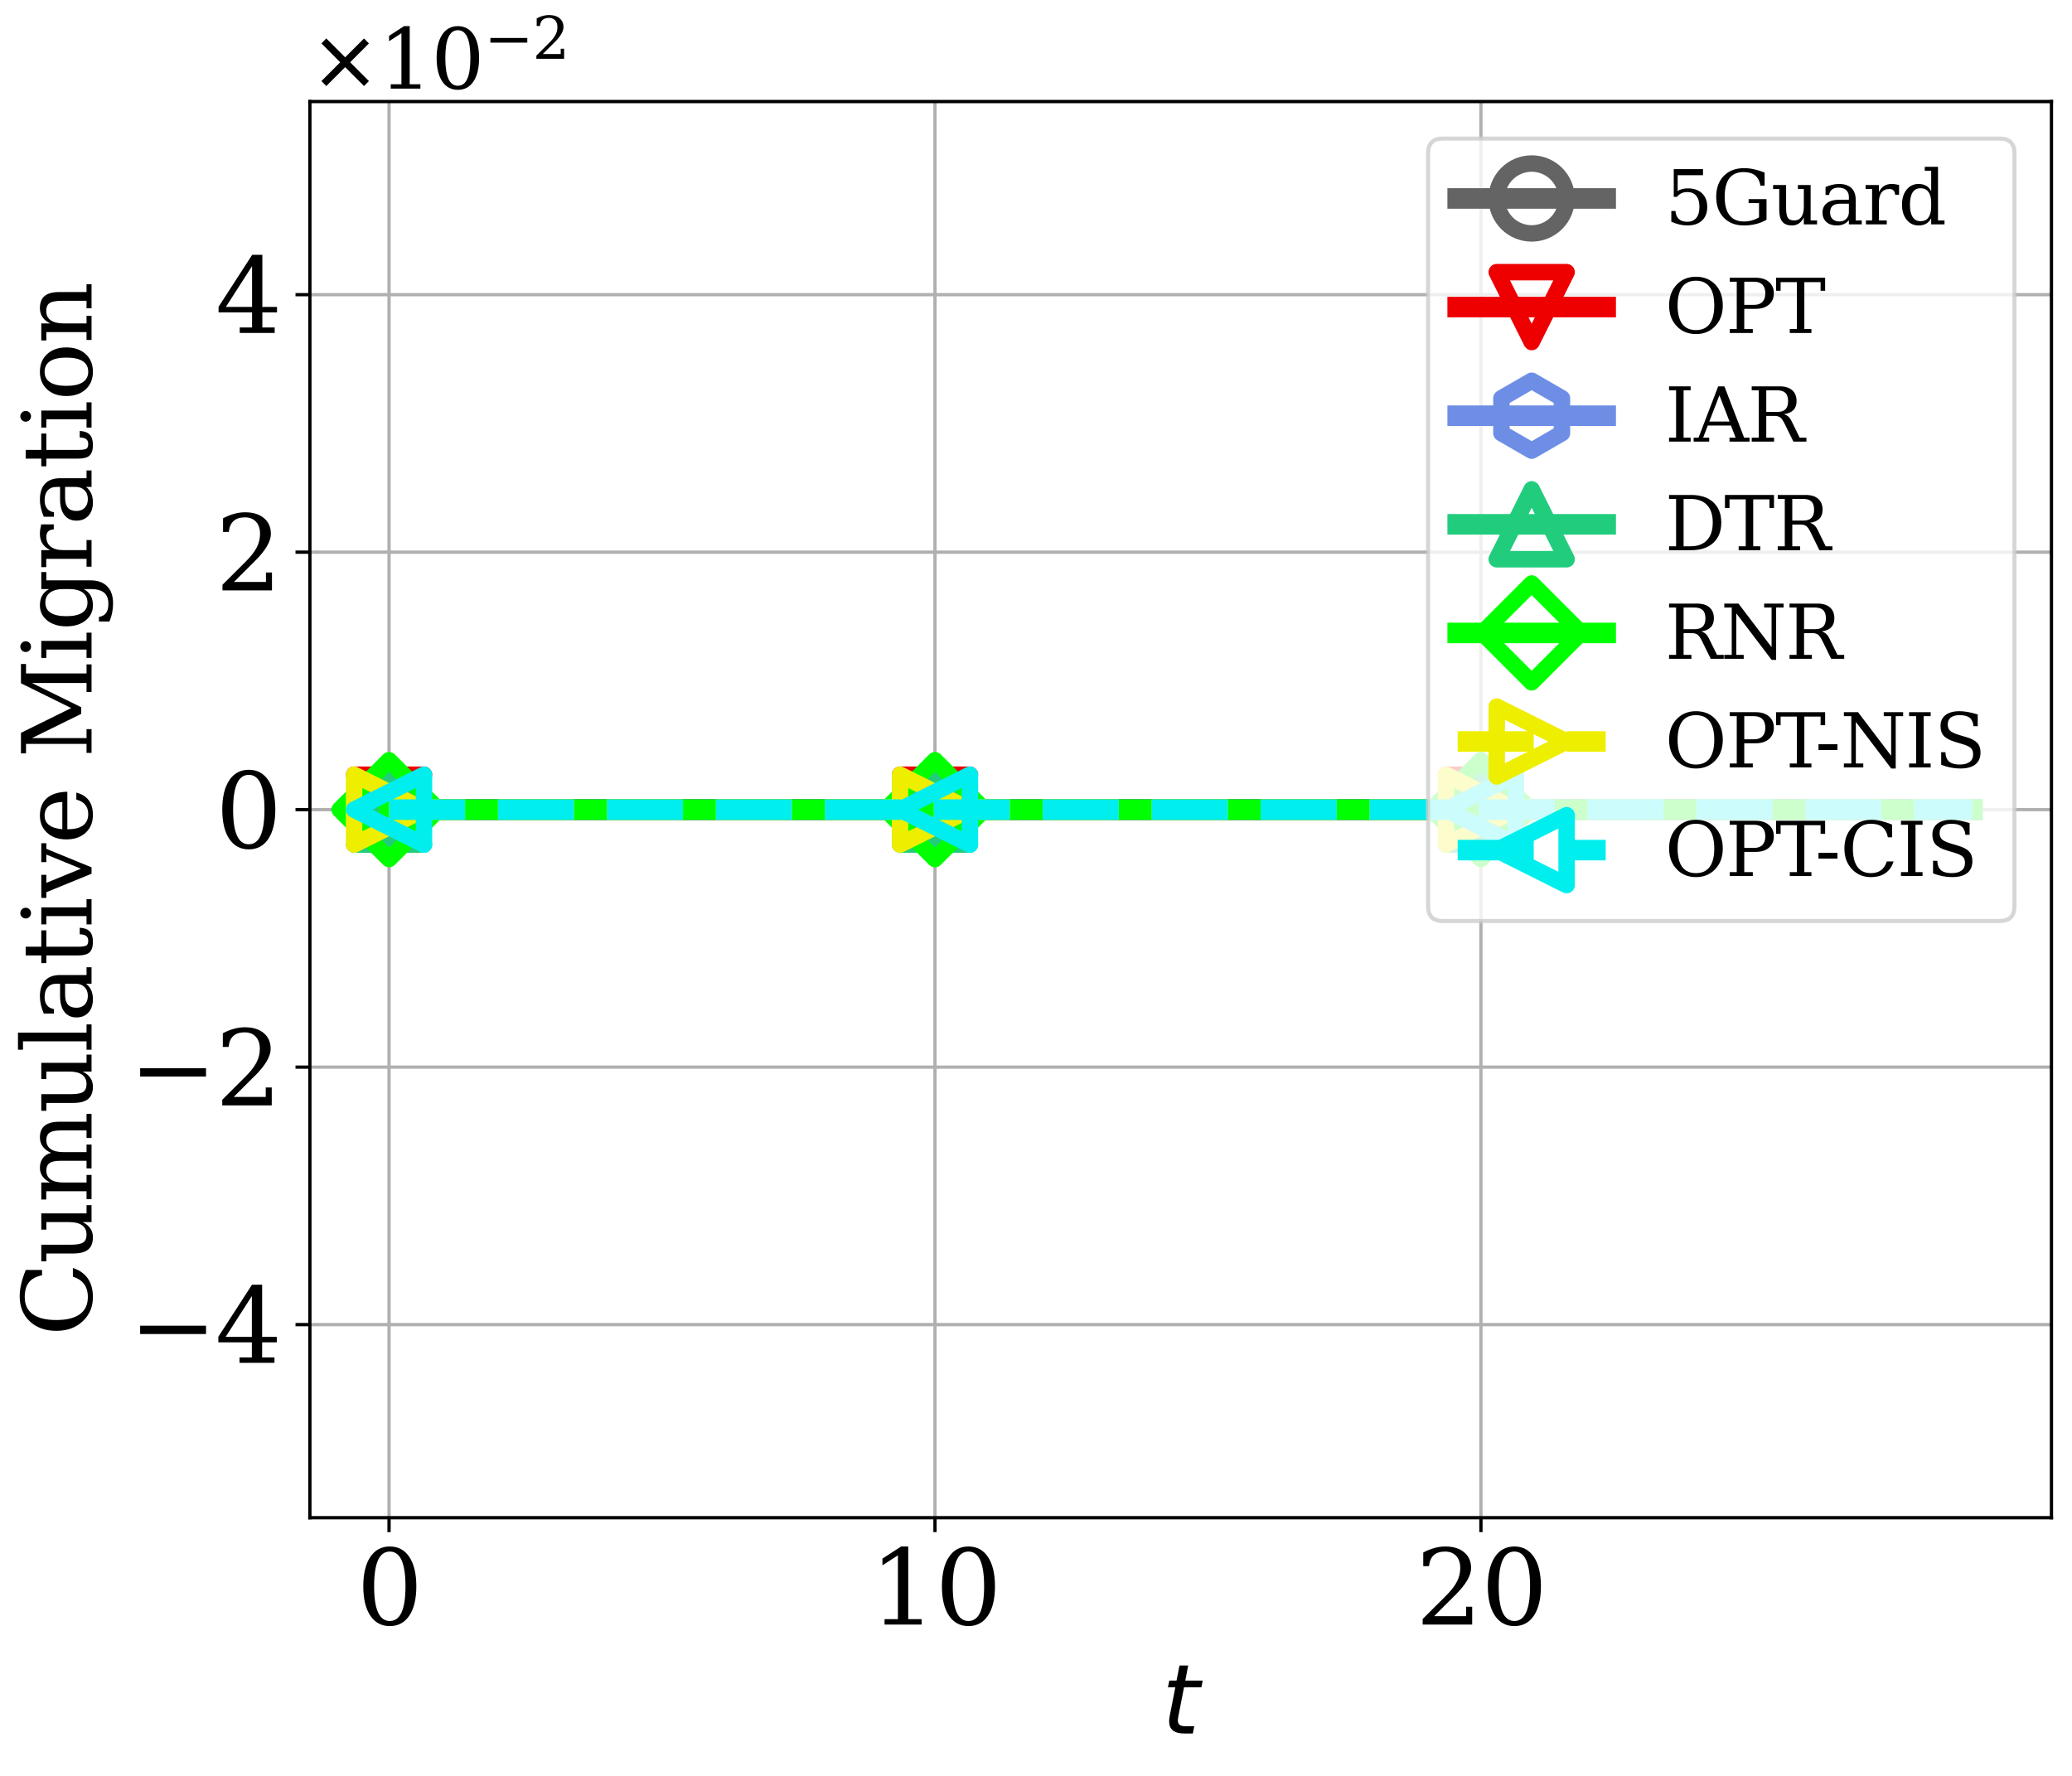 <?xml version="1.0" encoding="utf-8" standalone="no"?>
<!DOCTYPE svg PUBLIC "-//W3C//DTD SVG 1.1//EN"
  "http://www.w3.org/Graphics/SVG/1.1/DTD/svg11.dtd">
<svg xmlns:xlink="http://www.w3.org/1999/xlink" width="504pt" height="432pt" viewBox="0 0 504 432" xmlns="http://www.w3.org/2000/svg" version="1.1">
 <defs>
  <style type="text/css">*{stroke-linejoin: round; stroke-linecap: butt}</style>
 </defs>
 <g id="figure_1">
  <g id="patch_1">
   <path d="M 0 432 
L 504 432 
L 504 0 
L 0 0 
z
" style="fill: #ffffff"/>
  </g>
  <g id="axes_1">
   <g id="patch_2">
    <path d="M 75.378 369.2 
L 499 369.2 
L 499 24.704 
L 75.378 24.704 
z
" style="fill: #ffffff"/>
   </g>
   <g id="PolyCollection_1">
    <defs>
     <path id="m180aa31f4e" d="M 94.633 -235.048 
L 94.633 -235.048 
L 107.913 -235.048 
L 121.192 -235.048 
L 134.472 -235.048 
L 147.752 -235.048 
L 161.032 -235.048 
L 174.311 -235.048 
L 187.591 -235.048 
L 200.871 -235.048 
L 214.15 -235.048 
L 227.43 -235.048 
L 240.71 -235.048 
L 253.99 -235.048 
L 267.269 -235.048 
L 280.549 -235.048 
L 293.829 -235.048 
L 307.108 -235.048 
L 320.388 -235.048 
L 333.668 -235.048 
L 346.947 -235.048 
L 360.227 -235.048 
L 373.507 -235.048 
L 386.787 -235.048 
L 400.066 -235.048 
L 413.346 -235.048 
L 426.626 -235.048 
L 439.905 -235.048 
L 453.185 -235.048 
L 466.465 -235.048 
L 479.744 -235.048 
L 479.744 -235.048 
L 479.744 -235.048 
L 466.465 -235.048 
L 453.185 -235.048 
L 439.905 -235.048 
L 426.626 -235.048 
L 413.346 -235.048 
L 400.066 -235.048 
L 386.787 -235.048 
L 373.507 -235.048 
L 360.227 -235.048 
L 346.947 -235.048 
L 333.668 -235.048 
L 320.388 -235.048 
L 307.108 -235.048 
L 293.829 -235.048 
L 280.549 -235.048 
L 267.269 -235.048 
L 253.99 -235.048 
L 240.71 -235.048 
L 227.43 -235.048 
L 214.15 -235.048 
L 200.871 -235.048 
L 187.591 -235.048 
L 174.311 -235.048 
L 161.032 -235.048 
L 147.752 -235.048 
L 134.472 -235.048 
L 121.192 -235.048 
L 107.913 -235.048 
L 94.633 -235.048 
z
" style="stroke: #646464; stroke-opacity: 0.1"/>
    </defs>
    <g clip-path="url(#pd9e0c29665)">
     <use xlink:href="#m180aa31f4e" x="0" y="432" style="fill: #646464; fill-opacity: 0.1; stroke: #646464; stroke-opacity: 0.1"/>
    </g>
   </g>
   <g id="PolyCollection_2">
    <defs>
     <path id="m5610b100a0" d="M 94.633 -235.048 
L 94.633 -235.048 
L 107.913 -235.048 
L 121.192 -235.048 
L 134.472 -235.048 
L 147.752 -235.048 
L 161.032 -235.048 
L 174.311 -235.048 
L 187.591 -235.048 
L 200.871 -235.048 
L 214.15 -235.048 
L 227.43 -235.048 
L 240.71 -235.048 
L 253.99 -235.048 
L 267.269 -235.048 
L 280.549 -235.048 
L 293.829 -235.048 
L 307.108 -235.048 
L 320.388 -235.048 
L 333.668 -235.048 
L 346.947 -235.048 
L 360.227 -235.048 
L 373.507 -235.048 
L 386.787 -235.048 
L 400.066 -235.048 
L 413.346 -235.048 
L 426.626 -235.048 
L 439.905 -235.048 
L 453.185 -235.048 
L 466.465 -235.048 
L 479.744 -235.048 
L 479.744 -235.048 
L 479.744 -235.048 
L 466.465 -235.048 
L 453.185 -235.048 
L 439.905 -235.048 
L 426.626 -235.048 
L 413.346 -235.048 
L 400.066 -235.048 
L 386.787 -235.048 
L 373.507 -235.048 
L 360.227 -235.048 
L 346.947 -235.048 
L 333.668 -235.048 
L 320.388 -235.048 
L 307.108 -235.048 
L 293.829 -235.048 
L 280.549 -235.048 
L 267.269 -235.048 
L 253.99 -235.048 
L 240.71 -235.048 
L 227.43 -235.048 
L 214.15 -235.048 
L 200.871 -235.048 
L 187.591 -235.048 
L 174.311 -235.048 
L 161.032 -235.048 
L 147.752 -235.048 
L 134.472 -235.048 
L 121.192 -235.048 
L 107.913 -235.048 
L 94.633 -235.048 
z
" style="stroke: #ee0000; stroke-opacity: 0.1"/>
    </defs>
    <g clip-path="url(#pd9e0c29665)">
     <use xlink:href="#m5610b100a0" x="0" y="432" style="fill: #ee0000; fill-opacity: 0.1; stroke: #ee0000; stroke-opacity: 0.1"/>
    </g>
   </g>
   <g id="PolyCollection_3">
    <defs>
     <path id="m418db22a6c" d="M 94.633 -235.048 
L 94.633 -235.048 
L 107.913 -235.048 
L 121.192 -235.048 
L 134.472 -235.048 
L 147.752 -235.048 
L 161.032 -235.048 
L 174.311 -235.048 
L 187.591 -235.048 
L 200.871 -235.048 
L 214.15 -235.048 
L 227.43 -235.048 
L 240.71 -235.048 
L 253.99 -235.048 
L 267.269 -235.048 
L 280.549 -235.048 
L 293.829 -235.048 
L 307.108 -235.048 
L 320.388 -235.048 
L 333.668 -235.048 
L 346.947 -235.048 
L 360.227 -235.048 
L 373.507 -235.048 
L 386.787 -235.048 
L 400.066 -235.048 
L 413.346 -235.048 
L 426.626 -235.048 
L 439.905 -235.048 
L 453.185 -235.048 
L 466.465 -235.048 
L 479.744 -235.048 
L 479.744 -235.048 
L 479.744 -235.048 
L 466.465 -235.048 
L 453.185 -235.048 
L 439.905 -235.048 
L 426.626 -235.048 
L 413.346 -235.048 
L 400.066 -235.048 
L 386.787 -235.048 
L 373.507 -235.048 
L 360.227 -235.048 
L 346.947 -235.048 
L 333.668 -235.048 
L 320.388 -235.048 
L 307.108 -235.048 
L 293.829 -235.048 
L 280.549 -235.048 
L 267.269 -235.048 
L 253.99 -235.048 
L 240.71 -235.048 
L 227.43 -235.048 
L 214.15 -235.048 
L 200.871 -235.048 
L 187.591 -235.048 
L 174.311 -235.048 
L 161.032 -235.048 
L 147.752 -235.048 
L 134.472 -235.048 
L 121.192 -235.048 
L 107.913 -235.048 
L 94.633 -235.048 
z
" style="stroke: #6e8ee6; stroke-opacity: 0.1"/>
    </defs>
    <g clip-path="url(#pd9e0c29665)">
     <use xlink:href="#m418db22a6c" x="0" y="432" style="fill: #6e8ee6; fill-opacity: 0.1; stroke: #6e8ee6; stroke-opacity: 0.1"/>
    </g>
   </g>
   <g id="PolyCollection_4">
    <defs>
     <path id="m2ad1447159" d="M 94.633 -235.048 
L 94.633 -235.048 
L 107.913 -235.048 
L 121.192 -235.048 
L 134.472 -235.048 
L 147.752 -235.048 
L 161.032 -235.048 
L 174.311 -235.048 
L 187.591 -235.048 
L 200.871 -235.048 
L 214.15 -235.048 
L 227.43 -235.048 
L 240.71 -235.048 
L 253.99 -235.048 
L 267.269 -235.048 
L 280.549 -235.048 
L 293.829 -235.048 
L 307.108 -235.048 
L 320.388 -235.048 
L 333.668 -235.048 
L 346.947 -235.048 
L 360.227 -235.048 
L 373.507 -235.048 
L 386.787 -235.048 
L 400.066 -235.048 
L 413.346 -235.048 
L 426.626 -235.048 
L 439.905 -235.048 
L 453.185 -235.048 
L 466.465 -235.048 
L 479.744 -235.048 
L 479.744 -235.048 
L 479.744 -235.048 
L 466.465 -235.048 
L 453.185 -235.048 
L 439.905 -235.048 
L 426.626 -235.048 
L 413.346 -235.048 
L 400.066 -235.048 
L 386.787 -235.048 
L 373.507 -235.048 
L 360.227 -235.048 
L 346.947 -235.048 
L 333.668 -235.048 
L 320.388 -235.048 
L 307.108 -235.048 
L 293.829 -235.048 
L 280.549 -235.048 
L 267.269 -235.048 
L 253.99 -235.048 
L 240.71 -235.048 
L 227.43 -235.048 
L 214.15 -235.048 
L 200.871 -235.048 
L 187.591 -235.048 
L 174.311 -235.048 
L 161.032 -235.048 
L 147.752 -235.048 
L 134.472 -235.048 
L 121.192 -235.048 
L 107.913 -235.048 
L 94.633 -235.048 
z
" style="stroke: #21cd7d; stroke-opacity: 0.1"/>
    </defs>
    <g clip-path="url(#pd9e0c29665)">
     <use xlink:href="#m2ad1447159" x="0" y="432" style="fill: #21cd7d; fill-opacity: 0.1; stroke: #21cd7d; stroke-opacity: 0.1"/>
    </g>
   </g>
   <g id="PolyCollection_5">
    <defs>
     <path id="mbe9d8a12d3" d="M 94.633 -235.048 
L 94.633 -235.048 
L 107.913 -235.048 
L 121.192 -235.048 
L 134.472 -235.048 
L 147.752 -235.048 
L 161.032 -235.048 
L 174.311 -235.048 
L 187.591 -235.048 
L 200.871 -235.048 
L 214.15 -235.048 
L 227.43 -235.048 
L 240.71 -235.048 
L 253.99 -235.048 
L 267.269 -235.048 
L 280.549 -235.048 
L 293.829 -235.048 
L 307.108 -235.048 
L 320.388 -235.048 
L 333.668 -235.048 
L 346.947 -235.048 
L 360.227 -235.048 
L 373.507 -235.048 
L 386.787 -235.048 
L 400.066 -235.048 
L 413.346 -235.048 
L 426.626 -235.048 
L 439.905 -235.048 
L 453.185 -235.048 
L 466.465 -235.048 
L 479.744 -235.048 
L 479.744 -235.048 
L 479.744 -235.048 
L 466.465 -235.048 
L 453.185 -235.048 
L 439.905 -235.048 
L 426.626 -235.048 
L 413.346 -235.048 
L 400.066 -235.048 
L 386.787 -235.048 
L 373.507 -235.048 
L 360.227 -235.048 
L 346.947 -235.048 
L 333.668 -235.048 
L 320.388 -235.048 
L 307.108 -235.048 
L 293.829 -235.048 
L 280.549 -235.048 
L 267.269 -235.048 
L 253.99 -235.048 
L 240.71 -235.048 
L 227.43 -235.048 
L 214.15 -235.048 
L 200.871 -235.048 
L 187.591 -235.048 
L 174.311 -235.048 
L 161.032 -235.048 
L 147.752 -235.048 
L 134.472 -235.048 
L 121.192 -235.048 
L 107.913 -235.048 
L 94.633 -235.048 
z
" style="stroke: #00ff00; stroke-opacity: 0.1"/>
    </defs>
    <g clip-path="url(#pd9e0c29665)">
     <use xlink:href="#mbe9d8a12d3" x="0" y="432" style="fill: #00ff00; fill-opacity: 0.1; stroke: #00ff00; stroke-opacity: 0.1"/>
    </g>
   </g>
   <g id="PolyCollection_6">
    <defs>
     <path id="m8a2be11d81" d="M 94.633 -235.048 
L 94.633 -235.048 
L 107.913 -235.048 
L 121.192 -235.048 
L 134.472 -235.048 
L 147.752 -235.048 
L 161.032 -235.048 
L 174.311 -235.048 
L 187.591 -235.048 
L 200.871 -235.048 
L 214.15 -235.048 
L 227.43 -235.048 
L 240.71 -235.048 
L 253.99 -235.048 
L 267.269 -235.048 
L 280.549 -235.048 
L 293.829 -235.048 
L 307.108 -235.048 
L 320.388 -235.048 
L 333.668 -235.048 
L 346.947 -235.048 
L 360.227 -235.048 
L 373.507 -235.048 
L 386.787 -235.048 
L 400.066 -235.048 
L 413.346 -235.048 
L 426.626 -235.048 
L 439.905 -235.048 
L 453.185 -235.048 
L 466.465 -235.048 
L 479.744 -235.048 
L 479.744 -235.048 
L 479.744 -235.048 
L 466.465 -235.048 
L 453.185 -235.048 
L 439.905 -235.048 
L 426.626 -235.048 
L 413.346 -235.048 
L 400.066 -235.048 
L 386.787 -235.048 
L 373.507 -235.048 
L 360.227 -235.048 
L 346.947 -235.048 
L 333.668 -235.048 
L 320.388 -235.048 
L 307.108 -235.048 
L 293.829 -235.048 
L 280.549 -235.048 
L 267.269 -235.048 
L 253.99 -235.048 
L 240.71 -235.048 
L 227.43 -235.048 
L 214.15 -235.048 
L 200.871 -235.048 
L 187.591 -235.048 
L 174.311 -235.048 
L 161.032 -235.048 
L 147.752 -235.048 
L 134.472 -235.048 
L 121.192 -235.048 
L 107.913 -235.048 
L 94.633 -235.048 
z
" style="stroke: #eeee00; stroke-opacity: 0.1"/>
    </defs>
    <g clip-path="url(#pd9e0c29665)">
     <use xlink:href="#m8a2be11d81" x="0" y="432" style="fill: #eeee00; fill-opacity: 0.1; stroke: #eeee00; stroke-opacity: 0.1"/>
    </g>
   </g>
   <g id="PolyCollection_7">
    <defs>
     <path id="md2bee66a5a" d="M 94.633 -235.048 
L 94.633 -235.048 
L 107.913 -235.048 
L 121.192 -235.048 
L 134.472 -235.048 
L 147.752 -235.048 
L 161.032 -235.048 
L 174.311 -235.048 
L 187.591 -235.048 
L 200.871 -235.048 
L 214.15 -235.048 
L 227.43 -235.048 
L 240.71 -235.048 
L 253.99 -235.048 
L 267.269 -235.048 
L 280.549 -235.048 
L 293.829 -235.048 
L 307.108 -235.048 
L 320.388 -235.048 
L 333.668 -235.048 
L 346.947 -235.048 
L 360.227 -235.048 
L 373.507 -235.048 
L 386.787 -235.048 
L 400.066 -235.048 
L 413.346 -235.048 
L 426.626 -235.048 
L 439.905 -235.048 
L 453.185 -235.048 
L 466.465 -235.048 
L 479.744 -235.048 
L 479.744 -235.048 
L 479.744 -235.048 
L 466.465 -235.048 
L 453.185 -235.048 
L 439.905 -235.048 
L 426.626 -235.048 
L 413.346 -235.048 
L 400.066 -235.048 
L 386.787 -235.048 
L 373.507 -235.048 
L 360.227 -235.048 
L 346.947 -235.048 
L 333.668 -235.048 
L 320.388 -235.048 
L 307.108 -235.048 
L 293.829 -235.048 
L 280.549 -235.048 
L 267.269 -235.048 
L 253.99 -235.048 
L 240.71 -235.048 
L 227.43 -235.048 
L 214.15 -235.048 
L 200.871 -235.048 
L 187.591 -235.048 
L 174.311 -235.048 
L 161.032 -235.048 
L 147.752 -235.048 
L 134.472 -235.048 
L 121.192 -235.048 
L 107.913 -235.048 
L 94.633 -235.048 
z
" style="stroke: #00eeee; stroke-opacity: 0.1"/>
    </defs>
    <g clip-path="url(#pd9e0c29665)">
     <use xlink:href="#md2bee66a5a" x="0" y="432" style="fill: #00eeee; fill-opacity: 0.1; stroke: #00eeee; stroke-opacity: 0.1"/>
    </g>
   </g>
   <g id="matplotlib.axis_1">
    <g id="xtick_1">
     <g id="line2d_1">
      <path d="M 94.633 369.2 
L 94.633 24.704 
" clip-path="url(#pd9e0c29665)" style="fill: none; stroke: #b0b0b0; stroke-width: 0.8; stroke-linecap: square"/>
     </g>
     <g id="line2d_2">
      <defs>
       <path id="maee5010b68" d="M 0 0 
L 0 3.5 
" style="stroke: #000000; stroke-width: 0.8"/>
      </defs>
      <g>
       <use xlink:href="#maee5010b68" x="94.633" y="369.2" style="stroke: #000000; stroke-width: 0.8"/>
      </g>
     </g>
     <g id="text_1">
      <!-- 0 -->
      <g transform="translate(86.68 395.196) scale(0.25 -0.25)">
       <defs>
        <path id="DejaVuSerif-30" d="M 2034 219 
Q 2513 219 2750 744 
Q 2988 1269 2988 2328 
Q 2988 3391 2750 3916 
Q 2513 4441 2034 4441 
Q 1556 4441 1318 3916 
Q 1081 3391 1081 2328 
Q 1081 1269 1318 744 
Q 1556 219 2034 219 
z
M 2034 -91 
Q 1275 -91 848 546 
Q 422 1184 422 2328 
Q 422 3475 848 4112 
Q 1275 4750 2034 4750 
Q 2797 4750 3222 4112 
Q 3647 3475 3647 2328 
Q 3647 1184 3222 546 
Q 2797 -91 2034 -91 
z
" transform="scale(0.016)"/>
       </defs>
       <use xlink:href="#DejaVuSerif-30"/>
      </g>
     </g>
    </g>
    <g id="xtick_2">
     <g id="line2d_3">
      <path d="M 227.43 369.2 
L 227.43 24.704 
" clip-path="url(#pd9e0c29665)" style="fill: none; stroke: #b0b0b0; stroke-width: 0.8; stroke-linecap: square"/>
     </g>
     <g id="line2d_4">
      <g>
       <use xlink:href="#maee5010b68" x="227.43" y="369.2" style="stroke: #000000; stroke-width: 0.8"/>
      </g>
     </g>
     <g id="text_2">
      <!-- 10 -->
      <g transform="translate(211.524 395.196) scale(0.25 -0.25)">
       <defs>
        <path id="DejaVuSerif-31" d="M 909 0 
L 909 331 
L 1722 331 
L 1722 4213 
L 781 3603 
L 781 4013 
L 1919 4750 
L 2350 4750 
L 2350 331 
L 3163 331 
L 3163 0 
L 909 0 
z
" transform="scale(0.016)"/>
       </defs>
       <use xlink:href="#DejaVuSerif-31"/>
       <use xlink:href="#DejaVuSerif-30" x="63.623"/>
      </g>
     </g>
    </g>
    <g id="xtick_3">
     <g id="line2d_5">
      <path d="M 360.227 369.2 
L 360.227 24.704 
" clip-path="url(#pd9e0c29665)" style="fill: none; stroke: #b0b0b0; stroke-width: 0.8; stroke-linecap: square"/>
     </g>
     <g id="line2d_6">
      <g>
       <use xlink:href="#maee5010b68" x="360.227" y="369.2" style="stroke: #000000; stroke-width: 0.8"/>
      </g>
     </g>
     <g id="text_3">
      <!-- 20 -->
      <g transform="translate(344.321 395.196) scale(0.25 -0.25)">
       <defs>
        <path id="DejaVuSerif-32" d="M 819 3553 
L 469 3553 
L 469 4384 
Q 803 4563 1142 4656 
Q 1481 4750 1806 4750 
Q 2534 4750 2956 4397 
Q 3378 4044 3378 3438 
Q 3378 2753 2422 1800 
Q 2347 1728 2309 1691 
L 1131 513 
L 3078 513 
L 3078 1088 
L 3444 1088 
L 3444 0 
L 434 0 
L 434 341 
L 1850 1753 
Q 2319 2222 2519 2614 
Q 2719 3006 2719 3438 
Q 2719 3909 2473 4175 
Q 2228 4441 1797 4441 
Q 1350 4441 1106 4219 
Q 863 3997 819 3553 
z
" transform="scale(0.016)"/>
       </defs>
       <use xlink:href="#DejaVuSerif-32"/>
       <use xlink:href="#DejaVuSerif-30" x="63.623"/>
      </g>
     </g>
    </g>
    <g id="text_4">
     <!-- $\it{t}$ -->
     <g transform="translate(282.589 421.872) scale(0.23 -0.23)">
      <defs>
       <path id="DejaVuSans-Oblique-74" d="M 2706 3500 
L 2619 3053 
L 1472 3053 
L 1100 1153 
Q 1081 1047 1072 975 
Q 1063 903 1063 863 
Q 1063 663 1183 572 
Q 1303 481 1569 481 
L 2150 481 
L 2053 0 
L 1503 0 
Q 991 0 739 200 
Q 488 400 488 806 
Q 488 878 497 964 
Q 506 1050 525 1153 
L 897 3053 
L 409 3053 
L 500 3500 
L 978 3500 
L 1172 4494 
L 1747 4494 
L 1556 3500 
L 2706 3500 
z
" transform="scale(0.016)"/>
      </defs>
      <use xlink:href="#DejaVuSans-Oblique-74" transform="translate(0 0.781)"/>
     </g>
    </g>
   </g>
   <g id="matplotlib.axis_2">
    <g id="ytick_1">
     <g id="line2d_7">
      <path d="M 75.378 322.223 
L 499 322.223 
" clip-path="url(#pd9e0c29665)" style="fill: none; stroke: #b0b0b0; stroke-width: 0.8; stroke-linecap: square"/>
     </g>
     <g id="line2d_8">
      <defs>
       <path id="m7adc4ee8de" d="M 0 0 
L -3.5 0 
" style="stroke: #000000; stroke-width: 0.8"/>
      </defs>
      <g>
       <use xlink:href="#m7adc4ee8de" x="75.378" y="322.223" style="stroke: #000000; stroke-width: 0.8"/>
      </g>
     </g>
     <g id="text_5">
      <!-- $\mathdefault{−4}$ -->
      <g transform="translate(31.378 331.721) scale(0.25 -0.25)">
       <defs>
        <path id="DejaVuSerif-2212" d="M 678 2259 
L 4684 2259 
L 4684 1753 
L 678 1753 
L 678 2259 
z
" transform="scale(0.016)"/>
        <path id="DejaVuSerif-34" d="M 2234 1581 
L 2234 4063 
L 641 1581 
L 2234 1581 
z
M 3609 0 
L 1484 0 
L 1484 331 
L 2234 331 
L 2234 1247 
L 197 1247 
L 197 1588 
L 2241 4750 
L 2859 4750 
L 2859 1581 
L 3750 1581 
L 3750 1247 
L 2859 1247 
L 2859 331 
L 3609 331 
L 3609 0 
z
" transform="scale(0.016)"/>
       </defs>
       <use xlink:href="#DejaVuSerif-2212" transform="translate(0 0.781)"/>
       <use xlink:href="#DejaVuSerif-34" transform="translate(83.789 0.781)"/>
      </g>
     </g>
    </g>
    <g id="ytick_2">
     <g id="line2d_9">
      <path d="M 75.378 259.588 
L 499 259.588 
" clip-path="url(#pd9e0c29665)" style="fill: none; stroke: #b0b0b0; stroke-width: 0.8; stroke-linecap: square"/>
     </g>
     <g id="line2d_10">
      <g>
       <use xlink:href="#m7adc4ee8de" x="75.378" y="259.588" style="stroke: #000000; stroke-width: 0.8"/>
      </g>
     </g>
     <g id="text_6">
      <!-- $\mathdefault{−2}$ -->
      <g transform="translate(31.378 269.086) scale(0.25 -0.25)">
       <use xlink:href="#DejaVuSerif-2212" transform="translate(0 0.781)"/>
       <use xlink:href="#DejaVuSerif-32" transform="translate(83.789 0.781)"/>
      </g>
     </g>
    </g>
    <g id="ytick_3">
     <g id="line2d_11">
      <path d="M 75.378 196.952 
L 499 196.952 
" clip-path="url(#pd9e0c29665)" style="fill: none; stroke: #b0b0b0; stroke-width: 0.8; stroke-linecap: square"/>
     </g>
     <g id="line2d_12">
      <g>
       <use xlink:href="#m7adc4ee8de" x="75.378" y="196.952" style="stroke: #000000; stroke-width: 0.8"/>
      </g>
     </g>
     <g id="text_7">
      <!-- $\mathdefault{0}$ -->
      <g transform="translate(52.378 206.45) scale(0.25 -0.25)">
       <use xlink:href="#DejaVuSerif-30" transform="translate(0 0.781)"/>
      </g>
     </g>
    </g>
    <g id="ytick_4">
     <g id="line2d_13">
      <path d="M 75.378 134.316 
L 499 134.316 
" clip-path="url(#pd9e0c29665)" style="fill: none; stroke: #b0b0b0; stroke-width: 0.8; stroke-linecap: square"/>
     </g>
     <g id="line2d_14">
      <g>
       <use xlink:href="#m7adc4ee8de" x="75.378" y="134.316" style="stroke: #000000; stroke-width: 0.8"/>
      </g>
     </g>
     <g id="text_8">
      <!-- $\mathdefault{2}$ -->
      <g transform="translate(52.378 143.814) scale(0.25 -0.25)">
       <use xlink:href="#DejaVuSerif-32" transform="translate(0 0.781)"/>
      </g>
     </g>
    </g>
    <g id="ytick_5">
     <g id="line2d_15">
      <path d="M 75.378 71.681 
L 499 71.681 
" clip-path="url(#pd9e0c29665)" style="fill: none; stroke: #b0b0b0; stroke-width: 0.8; stroke-linecap: square"/>
     </g>
     <g id="line2d_16">
      <g>
       <use xlink:href="#m7adc4ee8de" x="75.378" y="71.681" style="stroke: #000000; stroke-width: 0.8"/>
      </g>
     </g>
     <g id="text_9">
      <!-- $\mathdefault{4}$ -->
      <g transform="translate(52.378 81.179) scale(0.25 -0.25)">
       <use xlink:href="#DejaVuSerif-34" transform="translate(0 0.781)"/>
      </g>
     </g>
    </g>
    <g id="text_10">
     <!-- Cumulative Migration -->
     <g transform="translate(22.267 325.062) rotate(-90) scale(0.23 -0.23)">
      <defs>
       <path id="DejaVuSerif-43" d="M 4513 1234 
Q 4306 581 3820 245 
Q 3334 -91 2591 -91 
Q 2134 -91 1743 65 
Q 1353 222 1050 525 
Q 700 875 529 1320 
Q 359 1766 359 2328 
Q 359 3416 987 4083 
Q 1616 4750 2644 4750 
Q 3025 4750 3456 4650 
Q 3888 4550 4384 4347 
L 4384 3272 
L 4031 3272 
Q 3916 3859 3567 4137 
Q 3219 4416 2591 4416 
Q 1844 4416 1459 3886 
Q 1075 3356 1075 2328 
Q 1075 1303 1459 773 
Q 1844 244 2591 244 
Q 3113 244 3450 492 
Q 3788 741 3938 1234 
L 4513 1234 
z
" transform="scale(0.016)"/>
       <path id="DejaVuSerif-75" d="M 2266 3322 
L 3341 3322 
L 3341 331 
L 3884 331 
L 3884 0 
L 2766 0 
L 2766 588 
Q 2606 256 2353 82 
Q 2100 -91 1766 -91 
Q 1213 -91 952 223 
Q 691 538 691 1209 
L 691 2988 
L 172 2988 
L 172 3322 
L 1269 3322 
L 1269 1388 
Q 1269 781 1417 556 
Q 1566 331 1947 331 
Q 2347 331 2556 625 
Q 2766 919 2766 1478 
L 2766 2988 
L 2266 2988 
L 2266 3322 
z
" transform="scale(0.016)"/>
       <path id="DejaVuSerif-6d" d="M 3316 2675 
Q 3481 3041 3739 3227 
Q 3997 3413 4341 3413 
Q 4863 3413 5119 3089 
Q 5375 2766 5375 2113 
L 5375 331 
L 5894 331 
L 5894 0 
L 4300 0 
L 4300 331 
L 4800 331 
L 4800 2047 
Q 4800 2556 4650 2772 
Q 4500 2988 4153 2988 
Q 3769 2988 3567 2697 
Q 3366 2406 3366 1850 
L 3366 331 
L 3866 331 
L 3866 0 
L 2291 0 
L 2291 331 
L 2791 331 
L 2791 2069 
Q 2791 2566 2641 2777 
Q 2491 2988 2144 2988 
Q 1759 2988 1557 2697 
Q 1356 2406 1356 1850 
L 1356 331 
L 1856 331 
L 1856 0 
L 263 0 
L 263 331 
L 781 331 
L 781 2994 
L 231 2994 
L 231 3322 
L 1356 3322 
L 1356 2731 
Q 1516 3063 1762 3238 
Q 2009 3413 2322 3413 
Q 2709 3413 2968 3220 
Q 3228 3028 3316 2675 
z
" transform="scale(0.016)"/>
       <path id="DejaVuSerif-6c" d="M 1313 331 
L 1856 331 
L 1856 0 
L 184 0 
L 184 331 
L 738 331 
L 738 4531 
L 184 4531 
L 184 4863 
L 1313 4863 
L 1313 331 
z
" transform="scale(0.016)"/>
       <path id="DejaVuSerif-61" d="M 2547 1044 
L 2547 1747 
L 1806 1747 
Q 1378 1747 1168 1562 
Q 959 1378 959 997 
Q 959 650 1171 447 
Q 1384 244 1747 244 
Q 2106 244 2326 466 
Q 2547 688 2547 1044 
z
M 3122 2075 
L 3122 331 
L 3634 331 
L 3634 0 
L 2547 0 
L 2547 359 
Q 2356 128 2106 18 
Q 1856 -91 1522 -91 
Q 969 -91 644 203 
Q 319 497 319 997 
Q 319 1513 691 1797 
Q 1063 2081 1741 2081 
L 2547 2081 
L 2547 2309 
Q 2547 2688 2317 2895 
Q 2088 3103 1672 3103 
Q 1328 3103 1125 2947 
Q 922 2791 872 2484 
L 575 2484 
L 575 3156 
Q 875 3284 1158 3348 
Q 1441 3413 1709 3413 
Q 2400 3413 2761 3070 
Q 3122 2728 3122 2075 
z
" transform="scale(0.016)"/>
       <path id="DejaVuSerif-74" d="M 691 2988 
L 184 2988 
L 184 3322 
L 691 3322 
L 691 4353 
L 1269 4353 
L 1269 3322 
L 2350 3322 
L 2350 2988 
L 1269 2988 
L 1269 878 
Q 1269 456 1350 337 
Q 1431 219 1650 219 
Q 1875 219 1978 351 
Q 2081 484 2088 781 
L 2522 781 
Q 2497 328 2275 118 
Q 2053 -91 1600 -91 
Q 1103 -91 897 129 
Q 691 350 691 878 
L 691 2988 
z
" transform="scale(0.016)"/>
       <path id="DejaVuSerif-69" d="M 622 4353 
Q 622 4497 726 4603 
Q 831 4709 978 4709 
Q 1122 4709 1226 4603 
Q 1331 4497 1331 4353 
Q 1331 4206 1228 4103 
Q 1125 4000 978 4000 
Q 831 4000 726 4103 
Q 622 4206 622 4353 
z
M 1356 331 
L 1900 331 
L 1900 0 
L 231 0 
L 231 331 
L 781 331 
L 781 2988 
L 231 2988 
L 231 3322 
L 1356 3322 
L 1356 331 
z
" transform="scale(0.016)"/>
       <path id="DejaVuSerif-76" d="M 1581 0 
L 359 2988 
L -19 2988 
L -19 3322 
L 1509 3322 
L 1509 2988 
L 978 2988 
L 1913 703 
L 2847 2988 
L 2350 2988 
L 2350 3322 
L 3597 3322 
L 3597 2988 
L 3225 2988 
L 2003 0 
L 1581 0 
z
" transform="scale(0.016)"/>
       <path id="DejaVuSerif-65" d="M 3469 1600 
L 991 1600 
L 991 1575 
Q 991 903 1244 561 
Q 1497 219 1991 219 
Q 2369 219 2611 417 
Q 2853 616 2950 1006 
L 3413 1006 
Q 3275 459 2904 184 
Q 2534 -91 1931 -91 
Q 1203 -91 761 389 
Q 319 869 319 1663 
Q 319 2450 753 2931 
Q 1188 3413 1894 3413 
Q 2647 3413 3050 2948 
Q 3453 2484 3469 1600 
z
M 2791 1931 
Q 2772 2513 2545 2808 
Q 2319 3103 1894 3103 
Q 1497 3103 1269 2806 
Q 1041 2509 991 1931 
L 2791 1931 
z
" transform="scale(0.016)"/>
       <path id="DejaVuSerif-20" transform="scale(0.016)"/>
       <path id="DejaVuSerif-4d" d="M 353 0 
L 353 331 
L 947 331 
L 947 4331 
L 319 4331 
L 319 4666 
L 1678 4666 
L 3316 1344 
L 4953 4666 
L 6228 4666 
L 6228 4331 
L 5606 4331 
L 5606 331 
L 6203 331 
L 6203 0 
L 4378 0 
L 4378 331 
L 4972 331 
L 4972 3938 
L 3372 684 
L 2931 684 
L 1331 3938 
L 1331 331 
L 1925 331 
L 1925 0 
L 353 0 
z
" transform="scale(0.016)"/>
       <path id="DejaVuSerif-67" d="M 3359 2988 
L 3359 72 
Q 3359 -644 2965 -1033 
Q 2572 -1422 1844 -1422 
Q 1516 -1422 1216 -1362 
Q 916 -1303 641 -1184 
L 641 -488 
L 941 -488 
Q 997 -813 1206 -963 
Q 1416 -1113 1806 -1113 
Q 2313 -1113 2548 -827 
Q 2784 -541 2784 72 
L 2784 519 
Q 2616 206 2355 57 
Q 2094 -91 1709 -91 
Q 1097 -91 708 395 
Q 319 881 319 1663 
Q 319 2444 706 2928 
Q 1094 3413 1709 3413 
Q 2094 3413 2355 3264 
Q 2616 3116 2784 2803 
L 2784 3322 
L 3909 3322 
L 3909 2988 
L 3359 2988 
z
M 2784 1825 
Q 2784 2422 2554 2737 
Q 2325 3053 1888 3053 
Q 1444 3053 1217 2703 
Q 991 2353 991 1663 
Q 991 975 1217 622 
Q 1444 269 1888 269 
Q 2325 269 2554 583 
Q 2784 897 2784 1497 
L 2784 1825 
z
" transform="scale(0.016)"/>
       <path id="DejaVuSerif-72" d="M 3059 3328 
L 3059 2497 
L 2728 2497 
Q 2713 2744 2591 2866 
Q 2469 2988 2234 2988 
Q 1809 2988 1582 2694 
Q 1356 2400 1356 1850 
L 1356 331 
L 2022 331 
L 2022 0 
L 263 0 
L 263 331 
L 781 331 
L 781 2994 
L 231 2994 
L 231 3322 
L 1356 3322 
L 1356 2731 
Q 1525 3078 1790 3245 
Q 2056 3413 2438 3413 
Q 2578 3413 2733 3391 
Q 2888 3369 3059 3328 
z
" transform="scale(0.016)"/>
       <path id="DejaVuSerif-6f" d="M 1925 219 
Q 2388 219 2623 584 
Q 2859 950 2859 1663 
Q 2859 2375 2623 2739 
Q 2388 3103 1925 3103 
Q 1463 3103 1227 2739 
Q 991 2375 991 1663 
Q 991 950 1228 584 
Q 1466 219 1925 219 
z
M 1925 -91 
Q 1200 -91 759 389 
Q 319 869 319 1663 
Q 319 2456 758 2934 
Q 1197 3413 1925 3413 
Q 2653 3413 3092 2934 
Q 3531 2456 3531 1663 
Q 3531 869 3092 389 
Q 2653 -91 1925 -91 
z
" transform="scale(0.016)"/>
       <path id="DejaVuSerif-6e" d="M 263 0 
L 263 331 
L 781 331 
L 781 2988 
L 231 2988 
L 231 3322 
L 1356 3322 
L 1356 2731 
Q 1516 3069 1770 3241 
Q 2025 3413 2363 3413 
Q 2913 3413 3172 3097 
Q 3431 2781 3431 2113 
L 3431 331 
L 3944 331 
L 3944 0 
L 2356 0 
L 2356 331 
L 2853 331 
L 2853 1931 
Q 2853 2541 2703 2767 
Q 2553 2994 2175 2994 
Q 1775 2994 1565 2701 
Q 1356 2409 1356 1850 
L 1356 331 
L 1856 331 
L 1856 0 
L 263 0 
z
" transform="scale(0.016)"/>
      </defs>
      <use xlink:href="#DejaVuSerif-43"/>
      <use xlink:href="#DejaVuSerif-75" x="76.514"/>
      <use xlink:href="#DejaVuSerif-6d" x="140.918"/>
      <use xlink:href="#DejaVuSerif-75" x="235.742"/>
      <use xlink:href="#DejaVuSerif-6c" x="300.146"/>
      <use xlink:href="#DejaVuSerif-61" x="332.129"/>
      <use xlink:href="#DejaVuSerif-74" x="391.748"/>
      <use xlink:href="#DejaVuSerif-69" x="431.934"/>
      <use xlink:href="#DejaVuSerif-76" x="463.916"/>
      <use xlink:href="#DejaVuSerif-65" x="520.41"/>
      <use xlink:href="#DejaVuSerif-20" x="579.59"/>
      <use xlink:href="#DejaVuSerif-4d" x="611.377"/>
      <use xlink:href="#DejaVuSerif-69" x="713.77"/>
      <use xlink:href="#DejaVuSerif-67" x="745.752"/>
      <use xlink:href="#DejaVuSerif-72" x="809.766"/>
      <use xlink:href="#DejaVuSerif-61" x="857.568"/>
      <use xlink:href="#DejaVuSerif-74" x="917.188"/>
      <use xlink:href="#DejaVuSerif-69" x="957.373"/>
      <use xlink:href="#DejaVuSerif-6f" x="989.355"/>
      <use xlink:href="#DejaVuSerif-6e" x="1049.561"/>
     </g>
    </g>
    <g id="text_11">
     <!-- $\times\mathdefault{10^{−2}}\mathdefault{}$ -->
     <g transform="translate(75.378 21.704) scale(0.2 -0.2)">
      <defs>
       <path id="DejaVuSans-d7" d="M 4488 3438 
L 3059 2003 
L 4488 575 
L 4116 197 
L 2681 1631 
L 1247 197 
L 878 575 
L 2303 2003 
L 878 3438 
L 1247 3816 
L 2681 2381 
L 4116 3816 
L 4488 3438 
z
" transform="scale(0.016)"/>
      </defs>
      <use xlink:href="#DejaVuSans-d7" transform="translate(0 0.713)"/>
      <use xlink:href="#DejaVuSerif-31" transform="translate(83.789 0.713)"/>
      <use xlink:href="#DejaVuSerif-30" transform="translate(147.412 0.713)"/>
      <use xlink:href="#DejaVuSerif-2212" transform="translate(211.944 37.047) scale(0.7)"/>
      <use xlink:href="#DejaVuSerif-32" transform="translate(270.596 37.047) scale(0.7)"/>
     </g>
    </g>
   </g>
   <g id="line2d_17">
    <path d="M 94.633 196.952 
L 107.913 196.952 
L 121.192 196.952 
L 134.472 196.952 
L 147.752 196.952 
L 161.032 196.952 
L 174.311 196.952 
L 187.591 196.952 
L 200.871 196.952 
L 214.15 196.952 
L 227.43 196.952 
L 240.71 196.952 
L 253.99 196.952 
L 267.269 196.952 
L 280.549 196.952 
L 293.829 196.952 
L 307.108 196.952 
L 320.388 196.952 
L 333.668 196.952 
L 346.947 196.952 
L 360.227 196.952 
L 373.507 196.952 
L 386.787 196.952 
L 400.066 196.952 
L 413.346 196.952 
L 426.626 196.952 
L 439.905 196.952 
L 453.185 196.952 
L 466.465 196.952 
L 479.744 196.952 
" clip-path="url(#pd9e0c29665)" style="fill: none; stroke: #646464; stroke-width: 5; stroke-linecap: square"/>
    <defs>
     <path id="m0c8e67235f" d="M 0 8.5 
C 2.254 8.5 4.416 7.604 6.01 6.01 
C 7.604 4.416 8.5 2.254 8.5 0 
C 8.5 -2.254 7.604 -4.416 6.01 -6.01 
C 4.416 -7.604 2.254 -8.5 0 -8.5 
C -2.254 -8.5 -4.416 -7.604 -6.01 -6.01 
C -7.604 -4.416 -8.5 -2.254 -8.5 0 
C -8.5 2.254 -7.604 4.416 -6.01 6.01 
C -4.416 7.604 -2.254 8.5 0 8.5 
z
" style="stroke: #646464; stroke-width: 4"/>
    </defs>
    <g clip-path="url(#pd9e0c29665)">
     <use xlink:href="#m0c8e67235f" x="94.633" y="196.952" style="fill-opacity: 0; stroke: #646464; stroke-width: 4"/>
     <use xlink:href="#m0c8e67235f" x="227.43" y="196.952" style="fill-opacity: 0; stroke: #646464; stroke-width: 4"/>
     <use xlink:href="#m0c8e67235f" x="360.227" y="196.952" style="fill-opacity: 0; stroke: #646464; stroke-width: 4"/>
    </g>
   </g>
   <g id="line2d_18">
    <path d="M 94.633 196.952 
L 107.913 196.952 
L 121.192 196.952 
L 134.472 196.952 
L 147.752 196.952 
L 161.032 196.952 
L 174.311 196.952 
L 187.591 196.952 
L 200.871 196.952 
L 214.15 196.952 
L 227.43 196.952 
L 240.71 196.952 
L 253.99 196.952 
L 267.269 196.952 
L 280.549 196.952 
L 293.829 196.952 
L 307.108 196.952 
L 320.388 196.952 
L 333.668 196.952 
L 346.947 196.952 
L 360.227 196.952 
L 373.507 196.952 
L 386.787 196.952 
L 400.066 196.952 
L 413.346 196.952 
L 426.626 196.952 
L 439.905 196.952 
L 453.185 196.952 
L 466.465 196.952 
L 479.744 196.952 
" clip-path="url(#pd9e0c29665)" style="fill: none; stroke: #ee0000; stroke-width: 5; stroke-linecap: square"/>
    <defs>
     <path id="mf6b3fa459f" d="M -0 8.5 
L 8.5 -8.5 
L -8.5 -8.5 
z
" style="stroke: #ee0000; stroke-width: 4; stroke-linejoin: miter"/>
    </defs>
    <g clip-path="url(#pd9e0c29665)">
     <use xlink:href="#mf6b3fa459f" x="94.633" y="196.952" style="fill-opacity: 0; stroke: #ee0000; stroke-width: 4; stroke-linejoin: miter"/>
     <use xlink:href="#mf6b3fa459f" x="227.43" y="196.952" style="fill-opacity: 0; stroke: #ee0000; stroke-width: 4; stroke-linejoin: miter"/>
     <use xlink:href="#mf6b3fa459f" x="360.227" y="196.952" style="fill-opacity: 0; stroke: #ee0000; stroke-width: 4; stroke-linejoin: miter"/>
    </g>
   </g>
   <g id="line2d_19">
    <path d="M 94.633 196.952 
L 107.913 196.952 
L 121.192 196.952 
L 134.472 196.952 
L 147.752 196.952 
L 161.032 196.952 
L 174.311 196.952 
L 187.591 196.952 
L 200.871 196.952 
L 214.15 196.952 
L 227.43 196.952 
L 240.71 196.952 
L 253.99 196.952 
L 267.269 196.952 
L 280.549 196.952 
L 293.829 196.952 
L 307.108 196.952 
L 320.388 196.952 
L 333.668 196.952 
L 346.947 196.952 
L 360.227 196.952 
L 373.507 196.952 
L 386.787 196.952 
L 400.066 196.952 
L 413.346 196.952 
L 426.626 196.952 
L 439.905 196.952 
L 453.185 196.952 
L 466.465 196.952 
L 479.744 196.952 
" clip-path="url(#pd9e0c29665)" style="fill: none; stroke: #6e8ee6; stroke-width: 5; stroke-linecap: square"/>
    <defs>
     <path id="m7e84cf474a" d="M 0 -8.5 
L -7.361 -4.25 
L -7.361 4.25 
L -0 8.5 
L 7.361 4.25 
L 7.361 -4.25 
z
" style="stroke: #6e8ee6; stroke-width: 4; stroke-linejoin: miter"/>
    </defs>
    <g clip-path="url(#pd9e0c29665)">
     <use xlink:href="#m7e84cf474a" x="94.633" y="196.952" style="fill-opacity: 0; stroke: #6e8ee6; stroke-width: 4; stroke-linejoin: miter"/>
     <use xlink:href="#m7e84cf474a" x="227.43" y="196.952" style="fill-opacity: 0; stroke: #6e8ee6; stroke-width: 4; stroke-linejoin: miter"/>
     <use xlink:href="#m7e84cf474a" x="360.227" y="196.952" style="fill-opacity: 0; stroke: #6e8ee6; stroke-width: 4; stroke-linejoin: miter"/>
    </g>
   </g>
   <g id="line2d_20">
    <path d="M 94.633 196.952 
L 107.913 196.952 
L 121.192 196.952 
L 134.472 196.952 
L 147.752 196.952 
L 161.032 196.952 
L 174.311 196.952 
L 187.591 196.952 
L 200.871 196.952 
L 214.15 196.952 
L 227.43 196.952 
L 240.71 196.952 
L 253.99 196.952 
L 267.269 196.952 
L 280.549 196.952 
L 293.829 196.952 
L 307.108 196.952 
L 320.388 196.952 
L 333.668 196.952 
L 346.947 196.952 
L 360.227 196.952 
L 373.507 196.952 
L 386.787 196.952 
L 400.066 196.952 
L 413.346 196.952 
L 426.626 196.952 
L 439.905 196.952 
L 453.185 196.952 
L 466.465 196.952 
L 479.744 196.952 
" clip-path="url(#pd9e0c29665)" style="fill: none; stroke: #21cd7d; stroke-width: 5; stroke-linecap: square"/>
    <defs>
     <path id="m8fa15c11fd" d="M 0 -8.5 
L -8.5 8.5 
L 8.5 8.5 
z
" style="stroke: #21cd7d; stroke-width: 4; stroke-linejoin: miter"/>
    </defs>
    <g clip-path="url(#pd9e0c29665)">
     <use xlink:href="#m8fa15c11fd" x="94.633" y="196.952" style="fill-opacity: 0; stroke: #21cd7d; stroke-width: 4; stroke-linejoin: miter"/>
     <use xlink:href="#m8fa15c11fd" x="227.43" y="196.952" style="fill-opacity: 0; stroke: #21cd7d; stroke-width: 4; stroke-linejoin: miter"/>
     <use xlink:href="#m8fa15c11fd" x="360.227" y="196.952" style="fill-opacity: 0; stroke: #21cd7d; stroke-width: 4; stroke-linejoin: miter"/>
    </g>
   </g>
   <g id="line2d_21">
    <path d="M 94.633 196.952 
L 107.913 196.952 
L 121.192 196.952 
L 134.472 196.952 
L 147.752 196.952 
L 161.032 196.952 
L 174.311 196.952 
L 187.591 196.952 
L 200.871 196.952 
L 214.15 196.952 
L 227.43 196.952 
L 240.71 196.952 
L 253.99 196.952 
L 267.269 196.952 
L 280.549 196.952 
L 293.829 196.952 
L 307.108 196.952 
L 320.388 196.952 
L 333.668 196.952 
L 346.947 196.952 
L 360.227 196.952 
L 373.507 196.952 
L 386.787 196.952 
L 400.066 196.952 
L 413.346 196.952 
L 426.626 196.952 
L 439.905 196.952 
L 453.185 196.952 
L 466.465 196.952 
L 479.744 196.952 
" clip-path="url(#pd9e0c29665)" style="fill: none; stroke: #00ff00; stroke-width: 5; stroke-linecap: square"/>
    <defs>
     <path id="m8b7400c5e3" d="M 0 12.021 
L 12.021 0 
L 0 -12.021 
L -12.021 0 
z
" style="stroke: #00ff00; stroke-width: 4; stroke-linejoin: miter"/>
    </defs>
    <g clip-path="url(#pd9e0c29665)">
     <use xlink:href="#m8b7400c5e3" x="94.633" y="196.952" style="fill-opacity: 0; stroke: #00ff00; stroke-width: 4; stroke-linejoin: miter"/>
     <use xlink:href="#m8b7400c5e3" x="227.43" y="196.952" style="fill-opacity: 0; stroke: #00ff00; stroke-width: 4; stroke-linejoin: miter"/>
     <use xlink:href="#m8b7400c5e3" x="360.227" y="196.952" style="fill-opacity: 0; stroke: #00ff00; stroke-width: 4; stroke-linejoin: miter"/>
    </g>
   </g>
   <g id="line2d_22">
    <path d="M 94.633 196.952 
L 107.913 196.952 
L 121.192 196.952 
L 134.472 196.952 
L 147.752 196.952 
L 161.032 196.952 
L 174.311 196.952 
L 187.591 196.952 
L 200.871 196.952 
L 214.15 196.952 
L 227.43 196.952 
L 240.71 196.952 
L 253.99 196.952 
L 267.269 196.952 
L 280.549 196.952 
L 293.829 196.952 
L 307.108 196.952 
L 320.388 196.952 
L 333.668 196.952 
L 346.947 196.952 
L 360.227 196.952 
L 373.507 196.952 
L 386.787 196.952 
L 400.066 196.952 
L 413.346 196.952 
L 426.626 196.952 
L 439.905 196.952 
L 453.185 196.952 
L 466.465 196.952 
L 479.744 196.952 
" clip-path="url(#pd9e0c29665)" style="fill: none; stroke-dasharray: 18.5,8; stroke-dashoffset: 0; stroke: #eeee00; stroke-width: 5"/>
    <defs>
     <path id="m08810d26b0" d="M 8.5 0 
L -8.5 -8.5 
L -8.5 8.5 
z
" style="stroke: #eeee00; stroke-width: 4; stroke-linejoin: miter"/>
    </defs>
    <g clip-path="url(#pd9e0c29665)">
     <use xlink:href="#m08810d26b0" x="94.633" y="196.952" style="fill-opacity: 0; stroke: #eeee00; stroke-width: 4; stroke-linejoin: miter"/>
     <use xlink:href="#m08810d26b0" x="227.43" y="196.952" style="fill-opacity: 0; stroke: #eeee00; stroke-width: 4; stroke-linejoin: miter"/>
     <use xlink:href="#m08810d26b0" x="360.227" y="196.952" style="fill-opacity: 0; stroke: #eeee00; stroke-width: 4; stroke-linejoin: miter"/>
    </g>
   </g>
   <g id="line2d_23">
    <path d="M 94.633 196.952 
L 107.913 196.952 
L 121.192 196.952 
L 134.472 196.952 
L 147.752 196.952 
L 161.032 196.952 
L 174.311 196.952 
L 187.591 196.952 
L 200.871 196.952 
L 214.15 196.952 
L 227.43 196.952 
L 240.71 196.952 
L 253.99 196.952 
L 267.269 196.952 
L 280.549 196.952 
L 293.829 196.952 
L 307.108 196.952 
L 320.388 196.952 
L 333.668 196.952 
L 346.947 196.952 
L 360.227 196.952 
L 373.507 196.952 
L 386.787 196.952 
L 400.066 196.952 
L 413.346 196.952 
L 426.626 196.952 
L 439.905 196.952 
L 453.185 196.952 
L 466.465 196.952 
L 479.744 196.952 
" clip-path="url(#pd9e0c29665)" style="fill: none; stroke-dasharray: 18.5,8; stroke-dashoffset: 0; stroke: #00eeee; stroke-width: 5"/>
    <defs>
     <path id="m6178cf1964" d="M -8.5 -0 
L 8.5 8.5 
L 8.5 -8.5 
z
" style="stroke: #00eeee; stroke-width: 4; stroke-linejoin: miter"/>
    </defs>
    <g clip-path="url(#pd9e0c29665)">
     <use xlink:href="#m6178cf1964" x="94.633" y="196.952" style="fill-opacity: 0; stroke: #00eeee; stroke-width: 4; stroke-linejoin: miter"/>
     <use xlink:href="#m6178cf1964" x="227.43" y="196.952" style="fill-opacity: 0; stroke: #00eeee; stroke-width: 4; stroke-linejoin: miter"/>
     <use xlink:href="#m6178cf1964" x="360.227" y="196.952" style="fill-opacity: 0; stroke: #00eeee; stroke-width: 4; stroke-linejoin: miter"/>
    </g>
   </g>
   <g id="patch_3">
    <path d="M 75.378 369.2 
L 75.378 24.704 
" style="fill: none; stroke: #000000; stroke-width: 0.8; stroke-linejoin: miter; stroke-linecap: square"/>
   </g>
   <g id="patch_4">
    <path d="M 499 369.2 
L 499 24.704 
" style="fill: none; stroke: #000000; stroke-width: 0.8; stroke-linejoin: miter; stroke-linecap: square"/>
   </g>
   <g id="patch_5">
    <path d="M 75.378 369.2 
L 499 369.2 
" style="fill: none; stroke: #000000; stroke-width: 0.8; stroke-linejoin: miter; stroke-linecap: square"/>
   </g>
   <g id="patch_6">
    <path d="M 75.378 24.704 
L 499 24.704 
" style="fill: none; stroke: #000000; stroke-width: 0.8; stroke-linejoin: miter; stroke-linecap: square"/>
   </g>
   <g id="legend_1">
    <g id="patch_7">
     <path d="M 350.97 224.048 
L 486.4 224.048 
Q 490 224.048 490 220.448 
L 490 37.304 
Q 490 33.704 486.4 33.704 
L 350.97 33.704 
Q 347.37 33.704 347.37 37.304 
L 347.37 220.448 
Q 347.37 224.048 350.97 224.048 
z
" style="fill: #ffffff; opacity: 0.8; stroke: #cccccc; stroke-linejoin: miter"/>
    </g>
    <g id="line2d_24">
     <path d="M 354.57 48.281 
L 390.57 48.281 
" style="fill: none; stroke: #646464; stroke-width: 5; stroke-linecap: square"/>
    </g>
    <g id="line2d_25">
     <g>
      <use xlink:href="#m0c8e67235f" x="372.57" y="48.281" style="fill-opacity: 0; stroke: #646464; stroke-width: 4"/>
     </g>
    </g>
    <g id="text_12">
     <!-- 5Guard -->
     <g transform="translate(404.97 54.581) scale(0.18 -0.18)">
      <defs>
       <path id="DejaVuSerif-35" d="M 3219 4666 
L 3219 4153 
L 1081 4153 
L 1081 2816 
Q 1244 2928 1461 2984 
Q 1678 3041 1947 3041 
Q 2703 3041 3140 2622 
Q 3578 2203 3578 1478 
Q 3578 738 3136 323 
Q 2694 -91 1894 -91 
Q 1572 -91 1234 -12 
Q 897 66 544 225 
L 544 1131 
L 897 1131 
Q 925 688 1179 453 
Q 1434 219 1894 219 
Q 2388 219 2653 544 
Q 2919 869 2919 1478 
Q 2919 2084 2655 2407 
Q 2391 2731 1894 2731 
Q 1613 2731 1398 2631 
Q 1184 2531 1019 2322 
L 750 2322 
L 750 4666 
L 3219 4666 
z
" transform="scale(0.016)"/>
       <path id="DejaVuSerif-47" d="M 4097 3272 
Q 3988 3856 3641 4136 
Q 3294 4416 2675 4416 
Q 1869 4416 1472 3897 
Q 1075 3378 1075 2328 
Q 1075 1300 1484 772 
Q 1894 244 2688 244 
Q 3041 244 3362 331 
Q 3684 419 3975 594 
L 3975 1797 
L 3097 1797 
L 3097 2131 
L 4609 2131 
L 4609 391 
Q 4194 150 3714 29 
Q 3234 -91 2688 -91 
Q 1631 -91 995 570 
Q 359 1231 359 2328 
Q 359 3434 996 4092 
Q 1634 4750 2713 4750 
Q 3113 4750 3539 4658 
Q 3966 4566 4447 4378 
L 4447 3272 
L 4097 3272 
z
" transform="scale(0.016)"/>
       <path id="DejaVuSerif-64" d="M 3359 331 
L 3909 331 
L 3909 0 
L 2784 0 
L 2784 519 
Q 2616 206 2355 57 
Q 2094 -91 1709 -91 
Q 1097 -91 708 395 
Q 319 881 319 1663 
Q 319 2444 706 2928 
Q 1094 3413 1709 3413 
Q 2094 3413 2355 3264 
Q 2616 3116 2784 2803 
L 2784 4531 
L 2241 4531 
L 2241 4863 
L 3359 4863 
L 3359 331 
z
M 2784 1497 
L 2784 1825 
Q 2784 2422 2554 2737 
Q 2325 3053 1888 3053 
Q 1444 3053 1217 2703 
Q 991 2353 991 1663 
Q 991 975 1217 622 
Q 1444 269 1888 269 
Q 2325 269 2554 583 
Q 2784 897 2784 1497 
z
" transform="scale(0.016)"/>
      </defs>
      <use xlink:href="#DejaVuSerif-35"/>
      <use xlink:href="#DejaVuSerif-47" x="63.623"/>
      <use xlink:href="#DejaVuSerif-75" x="143.506"/>
      <use xlink:href="#DejaVuSerif-61" x="207.91"/>
      <use xlink:href="#DejaVuSerif-72" x="267.529"/>
      <use xlink:href="#DejaVuSerif-64" x="315.332"/>
     </g>
    </g>
    <g id="line2d_26">
     <path d="M 354.57 74.702 
L 390.57 74.702 
" style="fill: none; stroke: #ee0000; stroke-width: 5; stroke-linecap: square"/>
    </g>
    <g id="line2d_27">
     <g>
      <use xlink:href="#mf6b3fa459f" x="372.57" y="74.702" style="fill-opacity: 0; stroke: #ee0000; stroke-width: 4; stroke-linejoin: miter"/>
     </g>
    </g>
    <g id="text_13">
     <!-- OPT -->
     <g transform="translate(404.97 81.002) scale(0.18 -0.18)">
      <defs>
       <path id="DejaVuSerif-4f" d="M 2625 244 
Q 3391 244 3781 770 
Q 4172 1297 4172 2328 
Q 4172 3363 3781 3889 
Q 3391 4416 2625 4416 
Q 1856 4416 1465 3889 
Q 1075 3363 1075 2328 
Q 1075 1297 1465 770 
Q 1856 244 2625 244 
z
M 2625 -91 
Q 2150 -91 1751 65 
Q 1353 222 1050 525 
Q 700 875 529 1319 
Q 359 1763 359 2328 
Q 359 2894 529 3339 
Q 700 3784 1050 4134 
Q 1356 4441 1750 4595 
Q 2144 4750 2625 4750 
Q 3641 4750 4266 4084 
Q 4891 3419 4891 2328 
Q 4891 1769 4719 1320 
Q 4547 872 4197 525 
Q 3891 219 3497 64 
Q 3103 -91 2625 -91 
z
" transform="scale(0.016)"/>
       <path id="DejaVuSerif-50" d="M 1581 2375 
L 2406 2375 
Q 2872 2375 3115 2626 
Q 3359 2878 3359 3353 
Q 3359 3831 3115 4081 
Q 2872 4331 2406 4331 
L 1581 4331 
L 1581 2375 
z
M 353 0 
L 353 331 
L 947 331 
L 947 4331 
L 353 4331 
L 353 4666 
L 2559 4666 
Q 3259 4666 3668 4311 
Q 4078 3956 4078 3353 
Q 4078 2753 3668 2397 
Q 3259 2041 2559 2041 
L 1581 2041 
L 1581 331 
L 2303 331 
L 2303 0 
L 353 0 
z
" transform="scale(0.016)"/>
       <path id="DejaVuSerif-54" d="M 1222 0 
L 1222 331 
L 1819 331 
L 1819 4294 
L 447 4294 
L 447 3566 
L 63 3566 
L 63 4666 
L 4206 4666 
L 4206 3566 
L 3822 3566 
L 3822 4294 
L 2450 4294 
L 2450 331 
L 3047 331 
L 3047 0 
L 1222 0 
z
" transform="scale(0.016)"/>
      </defs>
      <use xlink:href="#DejaVuSerif-4f"/>
      <use xlink:href="#DejaVuSerif-50" x="81.982"/>
      <use xlink:href="#DejaVuSerif-54" x="149.268"/>
     </g>
    </g>
    <g id="line2d_28">
     <path d="M 354.57 101.122 
L 390.57 101.122 
" style="fill: none; stroke: #6e8ee6; stroke-width: 5; stroke-linecap: square"/>
    </g>
    <g id="line2d_29">
     <g>
      <use xlink:href="#m7e84cf474a" x="372.57" y="101.122" style="fill-opacity: 0; stroke: #6e8ee6; stroke-width: 4; stroke-linejoin: miter"/>
     </g>
    </g>
    <g id="text_14">
     <!-- IAR -->
     <g transform="translate(404.97 107.422) scale(0.18 -0.18)">
      <defs>
       <path id="DejaVuSerif-49" d="M 1581 331 
L 2175 331 
L 2175 0 
L 353 0 
L 353 331 
L 947 331 
L 947 4331 
L 353 4331 
L 353 4666 
L 2175 4666 
L 2175 4331 
L 1581 4331 
L 1581 331 
z
" transform="scale(0.016)"/>
       <path id="DejaVuSerif-41" d="M 1281 1691 
L 2994 1691 
L 2138 3909 
L 1281 1691 
z
M -38 0 
L -38 331 
L 372 331 
L 2034 4666 
L 2559 4666 
L 4225 331 
L 4684 331 
L 4684 0 
L 2988 0 
L 2988 331 
L 3506 331 
L 3116 1356 
L 1153 1356 
L 763 331 
L 1275 331 
L 1275 0 
L -38 0 
z
" transform="scale(0.016)"/>
       <path id="DejaVuSerif-52" d="M 3066 2316 
Q 3284 2256 3442 2114 
Q 3600 1972 3725 1716 
L 4403 331 
L 4972 331 
L 4972 0 
L 3872 0 
L 3144 1484 
Q 2934 1916 2759 2042 
Q 2584 2169 2278 2169 
L 1581 2169 
L 1581 331 
L 2241 331 
L 2241 0 
L 353 0 
L 353 331 
L 947 331 
L 947 4331 
L 353 4331 
L 353 4666 
L 2719 4666 
Q 3400 4666 3770 4341 
Q 4141 4016 4141 3419 
Q 4141 2938 3870 2661 
Q 3600 2384 3066 2316 
z
M 1581 2503 
L 2503 2503 
Q 2975 2503 3200 2726 
Q 3425 2950 3425 3419 
Q 3425 3888 3200 4109 
Q 2975 4331 2503 4331 
L 1581 4331 
L 1581 2503 
z
" transform="scale(0.016)"/>
      </defs>
      <use xlink:href="#DejaVuSerif-49"/>
      <use xlink:href="#DejaVuSerif-41" x="39.502"/>
      <use xlink:href="#DejaVuSerif-52" x="111.719"/>
     </g>
    </g>
    <g id="line2d_30">
     <path d="M 354.57 127.543 
L 390.57 127.543 
" style="fill: none; stroke: #21cd7d; stroke-width: 5; stroke-linecap: square"/>
    </g>
    <g id="line2d_31">
     <g>
      <use xlink:href="#m8fa15c11fd" x="372.57" y="127.543" style="fill-opacity: 0; stroke: #21cd7d; stroke-width: 4; stroke-linejoin: miter"/>
     </g>
    </g>
    <g id="text_15">
     <!-- DTR -->
     <g transform="translate(404.97 133.843) scale(0.18 -0.18)">
      <defs>
       <path id="DejaVuSerif-44" d="M 1581 331 
L 2163 331 
Q 3072 331 3558 850 
Q 4044 1369 4044 2338 
Q 4044 3306 3559 3818 
Q 3075 4331 2163 4331 
L 1581 4331 
L 1581 331 
z
M 353 0 
L 353 331 
L 947 331 
L 947 4331 
L 353 4331 
L 353 4666 
L 2209 4666 
Q 3416 4666 4089 4050 
Q 4763 3434 4763 2338 
Q 4763 1238 4088 619 
Q 3413 0 2209 0 
L 353 0 
z
" transform="scale(0.016)"/>
      </defs>
      <use xlink:href="#DejaVuSerif-44"/>
      <use xlink:href="#DejaVuSerif-54" x="80.176"/>
      <use xlink:href="#DejaVuSerif-52" x="146.875"/>
     </g>
    </g>
    <g id="line2d_32">
     <path d="M 354.57 153.964 
L 390.57 153.964 
" style="fill: none; stroke: #00ff00; stroke-width: 5; stroke-linecap: square"/>
    </g>
    <g id="line2d_33">
     <g>
      <use xlink:href="#m8b7400c5e3" x="372.57" y="153.964" style="fill-opacity: 0; stroke: #00ff00; stroke-width: 4; stroke-linejoin: miter"/>
     </g>
    </g>
    <g id="text_16">
     <!-- RNR -->
     <g transform="translate(404.97 160.264) scale(0.18 -0.18)">
      <defs>
       <path id="DejaVuSerif-4e" d="M 313 0 
L 313 331 
L 941 331 
L 941 4331 
L 313 4331 
L 313 4666 
L 1509 4666 
L 4306 984 
L 4306 4331 
L 3681 4331 
L 3681 4666 
L 5319 4666 
L 5319 4331 
L 4691 4331 
L 4691 -91 
L 4313 -91 
L 1325 3841 
L 1325 331 
L 1953 331 
L 1953 0 
L 313 0 
z
" transform="scale(0.016)"/>
      </defs>
      <use xlink:href="#DejaVuSerif-52"/>
      <use xlink:href="#DejaVuSerif-4e" x="75.293"/>
      <use xlink:href="#DejaVuSerif-52" x="162.793"/>
     </g>
    </g>
    <g id="line2d_34">
     <path d="M 354.57 180.384 
L 390.57 180.384 
" style="fill: none; stroke-dasharray: 18.5,8; stroke-dashoffset: 0; stroke: #eeee00; stroke-width: 5"/>
    </g>
    <g id="line2d_35">
     <g>
      <use xlink:href="#m08810d26b0" x="372.57" y="180.384" style="fill-opacity: 0; stroke: #eeee00; stroke-width: 4; stroke-linejoin: miter"/>
     </g>
    </g>
    <g id="text_17">
     <!-- OPT-NIS -->
     <g transform="translate(404.97 186.684) scale(0.18 -0.18)">
      <defs>
       <path id="DejaVuSerif-2d" d="M 281 1959 
L 1881 1959 
L 1881 1472 
L 281 1472 
L 281 1959 
z
" transform="scale(0.016)"/>
       <path id="DejaVuSerif-53" d="M 594 225 
L 594 1288 
L 953 1284 
Q 969 753 1261 498 
Q 1553 244 2150 244 
Q 2706 244 2998 464 
Q 3291 684 3291 1106 
Q 3291 1444 3114 1625 
Q 2938 1806 2369 1978 
L 1753 2163 
Q 1084 2366 811 2669 
Q 538 2972 538 3500 
Q 538 4094 959 4422 
Q 1381 4750 2144 4750 
Q 2469 4750 2856 4679 
Q 3244 4609 3681 4475 
L 3681 3481 
L 3328 3481 
Q 3275 3975 2998 4195 
Q 2722 4416 2156 4416 
Q 1663 4416 1405 4214 
Q 1147 4013 1147 3628 
Q 1147 3294 1340 3103 
Q 1534 2913 2163 2725 
L 2741 2553 
Q 3375 2363 3645 2067 
Q 3916 1772 3916 1275 
Q 3916 597 3481 253 
Q 3047 -91 2188 -91 
Q 1803 -91 1404 -12 
Q 1006 66 594 225 
z
" transform="scale(0.016)"/>
      </defs>
      <use xlink:href="#DejaVuSerif-4f"/>
      <use xlink:href="#DejaVuSerif-50" x="81.982"/>
      <use xlink:href="#DejaVuSerif-54" x="149.268"/>
      <use xlink:href="#DejaVuSerif-2d" x="203.092"/>
      <use xlink:href="#DejaVuSerif-4e" x="236.881"/>
      <use xlink:href="#DejaVuSerif-49" x="324.381"/>
      <use xlink:href="#DejaVuSerif-53" x="363.883"/>
     </g>
    </g>
    <g id="line2d_36">
     <path d="M 354.57 206.805 
L 390.57 206.805 
" style="fill: none; stroke-dasharray: 18.5,8; stroke-dashoffset: 0; stroke: #00eeee; stroke-width: 5"/>
    </g>
    <g id="line2d_37">
     <g>
      <use xlink:href="#m6178cf1964" x="372.57" y="206.805" style="fill-opacity: 0; stroke: #00eeee; stroke-width: 4; stroke-linejoin: miter"/>
     </g>
    </g>
    <g id="text_18">
     <!-- OPT-CIS -->
     <g transform="translate(404.97 213.105) scale(0.18 -0.18)">
      <use xlink:href="#DejaVuSerif-4f"/>
      <use xlink:href="#DejaVuSerif-50" x="81.982"/>
      <use xlink:href="#DejaVuSerif-54" x="149.268"/>
      <use xlink:href="#DejaVuSerif-2d" x="203.092"/>
      <use xlink:href="#DejaVuSerif-43" x="236.881"/>
      <use xlink:href="#DejaVuSerif-49" x="313.395"/>
      <use xlink:href="#DejaVuSerif-53" x="352.896"/>
     </g>
    </g>
   </g>
  </g>
 </g>
 <defs>
  <clipPath id="pd9e0c29665">
   <rect x="75.378" y="24.704" width="423.622" height="344.496"/>
  </clipPath>
 </defs>
</svg>
